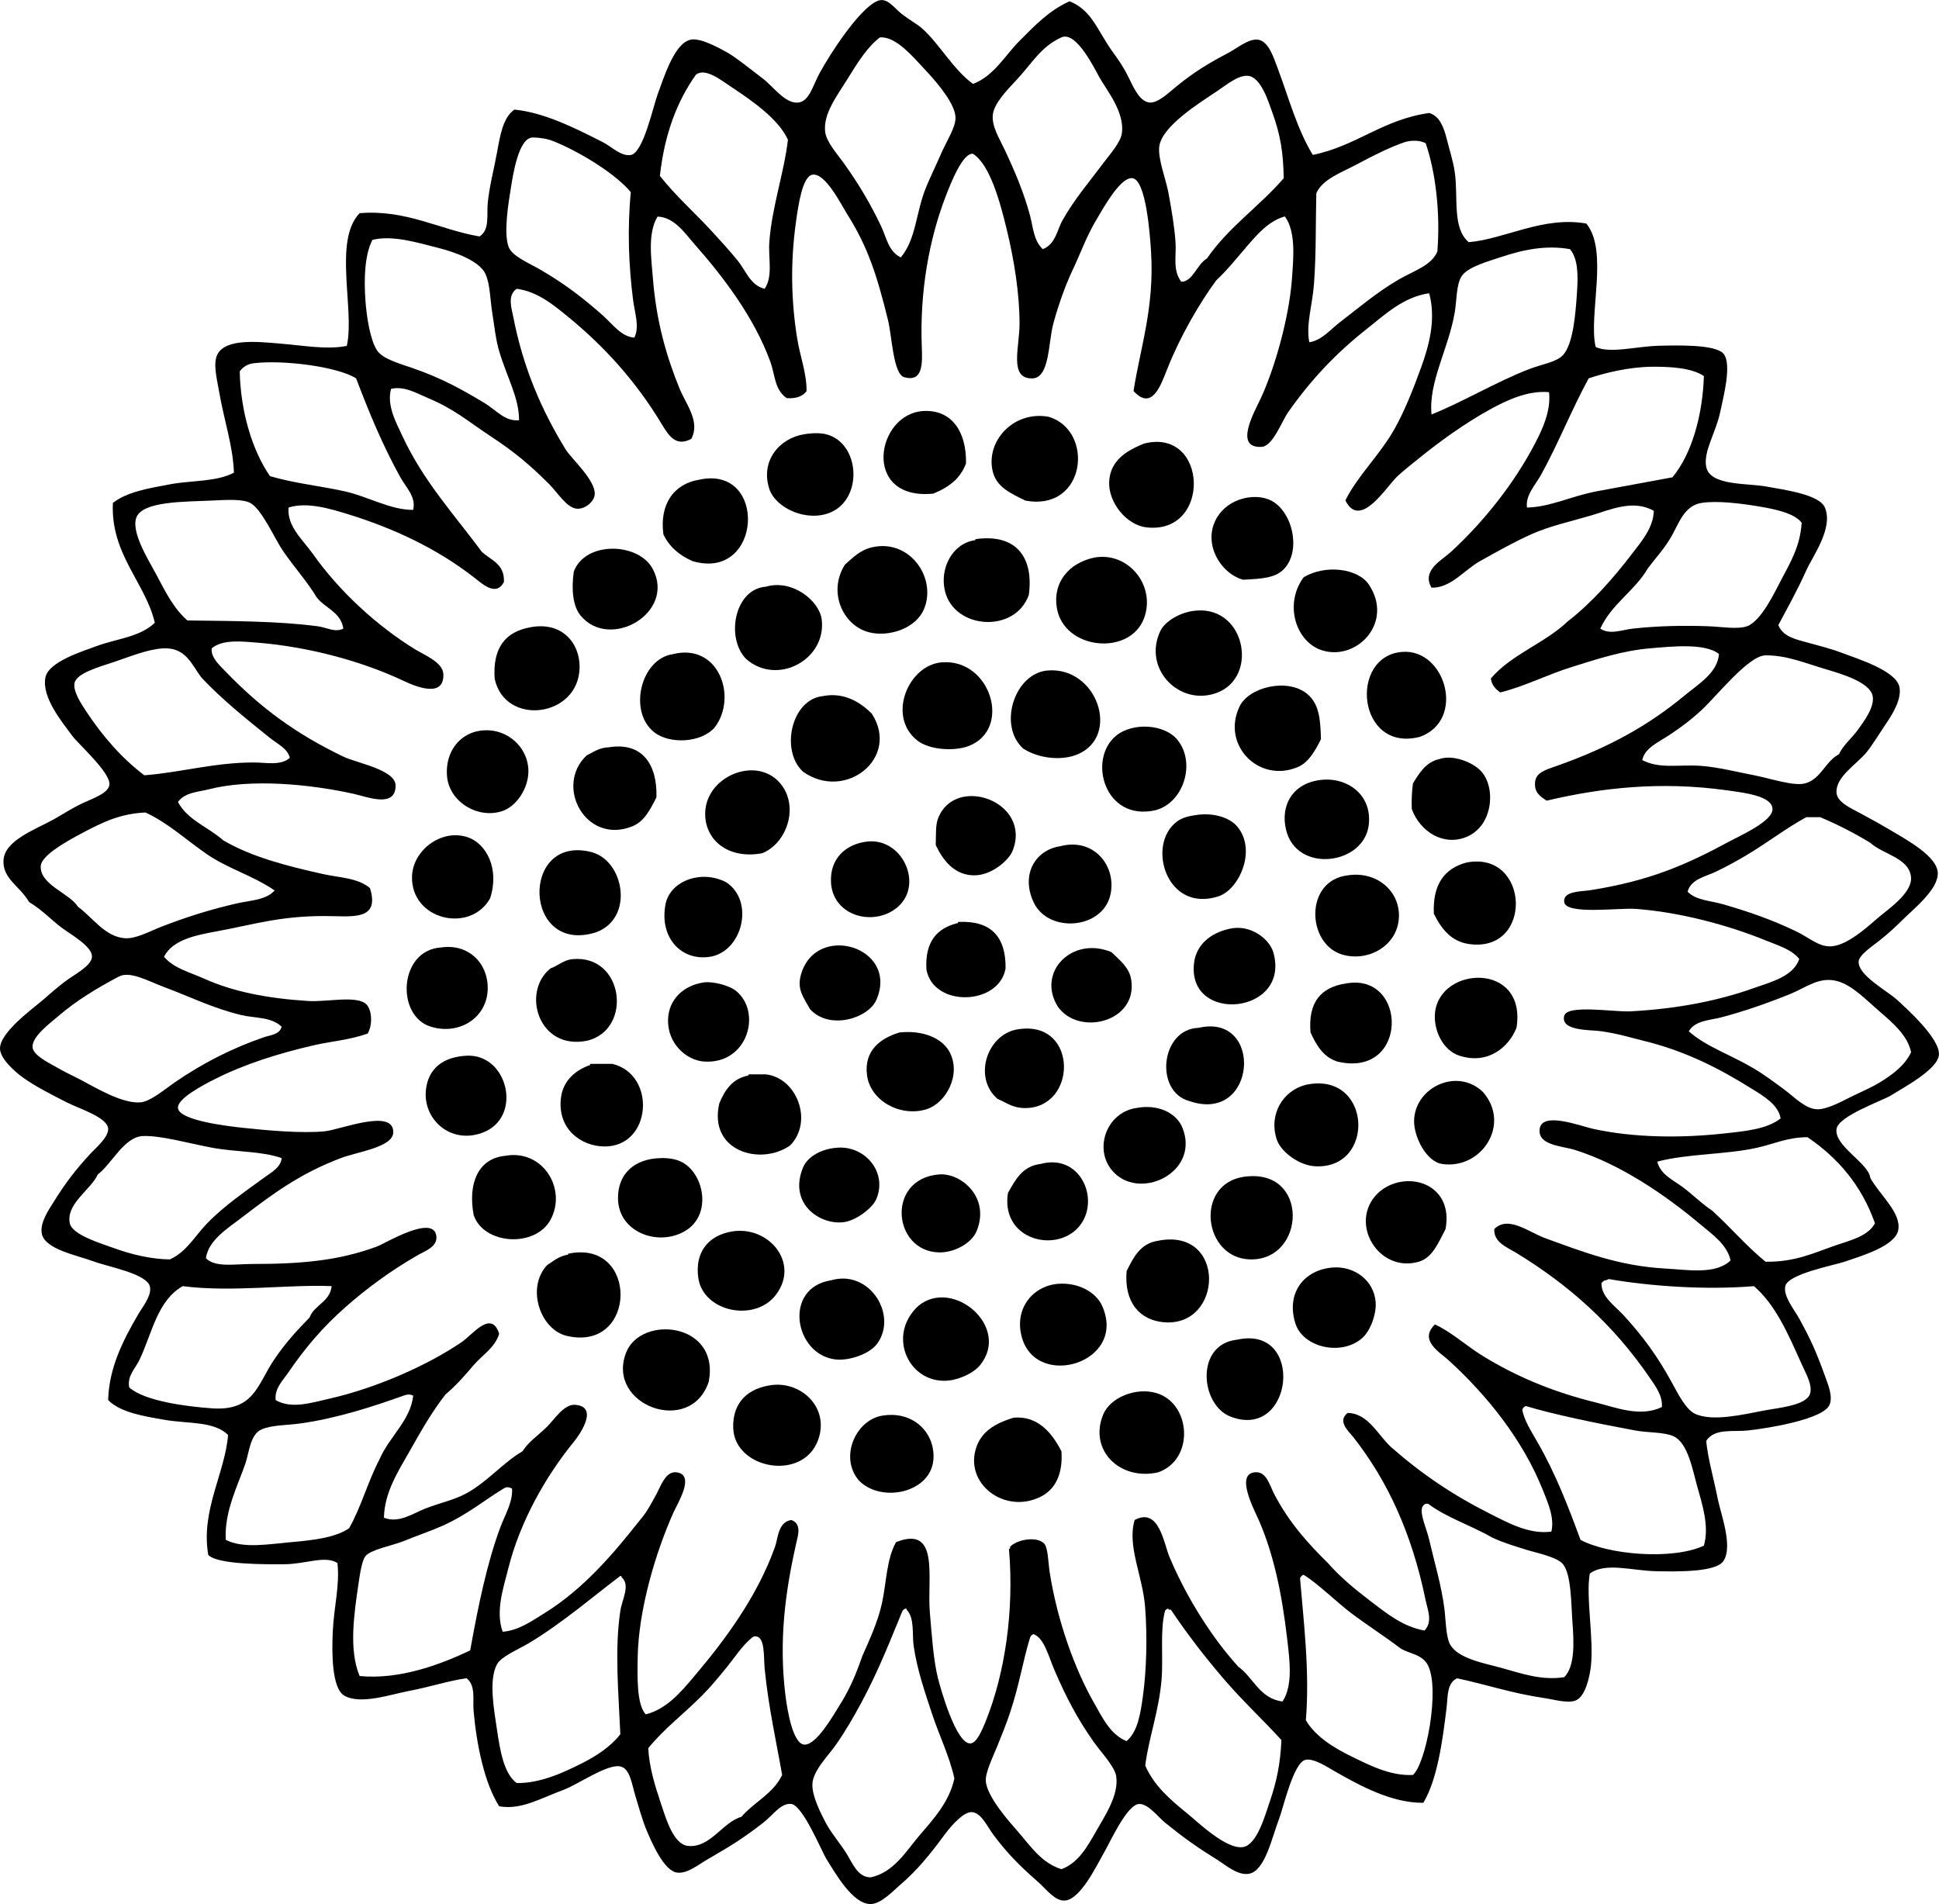 <?xml version="1.0" encoding="iso-8859-1"?>
<!-- Generator: Adobe Illustrator 19.2.0, SVG Export Plug-In . SVG Version: 6.00 Build 0)  -->
<svg version="1.1" xmlns="http://www.w3.org/2000/svg" xmlns:xlink="http://www.w3.org/1999/xlink" x="0px" y="0px"
	 viewBox="0 0 82.678 81.195" style="enable-background:new 0 0 82.678 81.195;" xml:space="preserve">
<g id="ilmarinen_x5F_elakevakuutus">
	<path style="fill-rule:evenodd;clip-rule:evenodd;" d="M41.487,3.579c0.9-0.342,1.359-1.21,1.985-1.836
		c0.636-0.636,1.252-1.296,2.134-1.688c0.935,0.369,1.184,1.229,1.787,2.084c0.242,0.344,0.475,0.639,0.744,1.191
		c0.215,0.44,0.47,1.014,0.893,1.042c0.352,0.023,0.809-0.424,1.141-0.694c0.763-0.62,1.349-0.972,2.233-1.439
		c0.346-0.184,0.844-0.603,1.241-0.546c0.443,0.063,0.655,0.738,0.844,1.24c0.458,1.222,0.816,2.575,1.489,3.673
		c1.868-0.382,2.986-1.514,4.962-1.787c0.439,0.12,0.626,0.616,0.745,1.092c0.111,0.449,0.281,0.964,0.347,1.439
		c0.151,1.08-0.119,2.38,0.596,2.977c1.546-0.134,3.167-1.121,5.012-0.794c0.959,1.168,0.084,3.884,0.397,5.261
		c0.598,0.293,1.755-0.027,2.68-0.05c0.782-0.019,2.45-0.068,2.779,0.347c0.361,0.457-0.021,1.875-0.148,2.481
		c-0.189,0.9-0.724,1.67-0.596,2.333c0.158,0.82,1.738,0.689,2.58,0.844c0.752,0.137,2.249,0.338,2.481,0.893
		c0.37,0.883-0.519,2.066-0.794,2.681c-0.422,0.942-0.836,1.652-1.191,2.332c0.189,0.498,0.769,0.614,1.241,0.744
		c0.46,0.127,0.973,0.252,1.488,0.447c0.678,0.256,2.282,0.756,2.432,1.439c0.111,0.503-0.275,1.14-0.546,1.539
		c-0.297,0.438-0.563,0.889-0.843,1.24c-0.417,0.523-1.335,1.052-1.291,1.737c0.026,0.408,0.604,0.658,1.042,0.893
		c0.472,0.252,0.911,0.499,1.241,0.695c0.776,0.462,2.011,1.134,2.034,1.836c0.024,0.71-1.032,1.529-1.538,2.035
		c-0.215,0.215-0.543,0.527-0.943,0.844c-0.293,0.231-0.874,0.613-0.893,0.893c-0.039,0.588,1.2,1.238,1.638,1.638
		c0.353,0.323,1.82,1.626,1.786,2.333c-0.029,0.629-1.539,1.421-2.034,1.736c-0.362,0.23-2.254,0.878-2.333,1.439
		c-0.103,0.732,1.373,1.453,1.439,2.084c0.407,0.733,1.338,1.497,1.191,2.233c-0.134,0.67-1.533,1.085-2.283,1.34
		c-0.455,0.155-2.412,0.521-2.531,1.042c-0.098,0.428,0.373,0.983,0.596,1.39c0.489,0.892,0.709,1.378,1.092,2.432
		c0.146,0.401,0.348,0.891,0.198,1.241c-0.264,0.621-2.651,1.004-3.474,1.092c-0.649,0.069-1.425-0.107-1.786,0.446
		c0.082,0.794,0.292,1.473,0.496,2.481c0.135,0.665,0.647,1.994,0.248,2.63c-0.31,0.494-1.967,0.46-2.829,0.447
		c-1.077-0.017-2.206-0.399-2.878,0.099c-0.174,0.992,0.172,2.723,0.05,3.921c-0.044,0.431-0.226,1.316-0.646,1.488
		c-0.334,0.138-0.905-0.034-1.34-0.099c-1.435-0.214-2.44-0.572-3.722-0.844c-0.441,0.199-0.393,0.793-0.447,1.24
		c-0.172,1.433-0.395,3.073-0.993,4.069c-1.331,0.01-2.645-0.698-3.771-1.34c-0.322-0.184-0.882-0.56-1.241-0.496
		c-0.526,0.093-0.966,2.084-1.142,2.531c-0.306,0.784-0.589,2.219-1.29,2.332c-0.478,0.077-0.967-0.363-1.34-0.596
		c-0.885-0.551-1.399-0.915-2.233-1.588c-0.272-0.22-0.708-0.8-1.092-0.794c-0.527,0.009-1.252,1.644-1.538,2.134
		c-0.279,0.477-0.965,1.937-1.638,1.985c-0.421,0.03-0.802-0.494-1.142-0.794c-0.737-0.65-1.243-1.135-1.886-1.985
		c-0.285-0.376-0.531-0.971-0.943-0.992c-0.335-0.018-0.84,0.536-1.142,0.942c-0.638,0.86-1.143,1.503-1.936,2.184
		c-0.31,0.267-0.804,0.797-1.24,0.794c-0.767-0.004-1.5-1.321-1.886-1.935c-0.181-0.29-0.998-2.274-1.488-2.333
		c-0.442-0.053-0.774,0.469-1.191,0.794c-0.836,0.653-1.403,1.005-2.333,1.539c-0.46,0.264-0.895,0.643-1.34,0.595
		c-0.567-0.062-1.1-1.301-1.34-1.886c-0.146-0.357-0.312-0.944-0.447-1.39c-0.147-0.487-0.221-1.114-0.595-1.24
		c-0.534-0.18-1.829,0.752-2.481,0.992c-0.968,0.356-1.794,0.862-2.729,0.695c-0.619-0.958-0.964-2.602-1.092-4.069
		c-0.042-0.492,0.1-1.076-0.298-1.39c-0.761,0.102-1.498,0.357-2.481,0.546c-0.776,0.149-2.043,0.589-2.729,0.198
		c-0.542-0.309-0.539-1.832-0.497-2.729c0.052-1.089,0.306-1.979,0.199-2.928c-0.515-0.336-1.354,0.042-2.233,0.05
		c-0.824,0.007-2.881,0.022-3.275-0.397c-0.327-1.896,0.72-3.504,0.844-5.111c-0.575-0.596-1.726-0.481-2.68-0.645
		c-0.957-0.165-1.898-0.316-2.432-0.845c0.034-1.372,0.631-2.545,1.29-3.672c0.179-0.306,0.554-0.758,0.497-1.142
		c-0.086-0.569-1.76-0.862-2.382-1.092c-0.77-0.284-2.098-0.521-2.233-1.19c-0.095-0.468,0.306-1.035,0.496-1.341
		c0.5-0.805,0.932-1.377,1.588-2.084c0.209-0.225,0.754-0.681,0.745-1.042c-0.014-0.495-1.241-0.863-1.787-1.142
		c-0.657-0.335-1.346-0.689-1.836-1.042C0.693,45.745,0.01,45.171,0,44.719c-0.015-0.693,1.401-1.709,1.836-2.084
		c0.284-0.244,0.669-0.596,1.092-0.893c0.322-0.227,0.979-0.581,0.993-0.943c0.016-0.442-0.879-0.934-1.291-1.24
		c-0.462-0.346-0.825-0.758-1.389-1.093c-0.384-0.673-1.14-0.997-1.092-1.786c0.05-0.835,1.301-1.282,2.134-1.736
		c0.278-0.152,0.768-0.474,1.241-0.695c0.458-0.215,1.106-0.424,1.141-0.794c0.049-0.513-1.316-1.716-1.588-2.084
		c-0.443-0.602-1.305-1.639-1.141-2.481c0.128-0.662,1.534-1.101,2.184-1.34c0.889-0.328,1.823-0.374,2.481-0.992
		c-0.384-1.686-1.897-2.933-1.787-5.112c0.591-0.469,1.507-0.621,2.432-0.794c0.93-0.174,1.983-0.099,2.729-0.496
		c-0.047-1.186-0.407-2.151-0.645-3.523c-0.091-0.523-0.257-1.162-0.049-1.539c0.372-0.673,1.745-0.518,2.63-0.446
		c1.058,0.086,2.036,0.274,2.878,0.1c0.346-1.55-0.589-4.492,0.546-5.658c1.998-0.161,3.402,0.7,5.111,0.993
		c0.441-0.275,0.305-0.907,0.348-1.39c0.062-0.708,0.268-1.476,0.397-2.184c0.132-0.72,0.252-1.498,0.744-1.836
		c1.258,0.125,2.558,0.771,3.772,1.39c0.368,0.188,0.775,0.615,1.191,0.546c0.53-0.089,0.951-2.064,1.141-2.581
		c0.298-0.807,0.717-2.159,1.39-2.332c0.408-0.105,1.191,0.324,1.588,0.546c0.362,0.202,1.059,0.765,1.489,1.092
		c0.474,0.359,0.948,1.062,1.489,1.042c0.509-0.018,0.655-0.71,0.943-1.24c0.466-0.858,1.667-2.704,2.432-3.077
		c0.447-0.219,0.717,0.254,1.092,0.546c0.311,0.242,0.667,0.438,0.844,0.596C40.086,1.899,40.609,2.926,41.487,3.579z M39.503,7.947
		c0.172-0.412,0.416-0.915,0.645-1.439c0.197-0.452,0.602-1.081,0.595-1.488c-0.009-0.561-0.702-1.407-1.241-1.985
		c-0.578-0.62-1.303-1.498-1.985-1.439c-0.53,0.407-0.931,1.042-1.39,1.787c-0.432,0.7-1.031,1.465-0.943,2.233
		c0.049,0.43,0.507,0.94,0.794,1.339c0.643,0.896,1.147,1.754,1.588,2.681c0.232,0.488,0.319,1.092,0.844,1.34
		C39.082,10.17,39.041,9.052,39.503,7.947z M45.309,9.386c0.516-0.909,1.094-1.571,1.737-2.433c0.272-0.364,0.747-0.887,0.794-1.29
		c0.104-0.882-0.611-1.763-0.943-2.332c-0.186-0.319-0.99-2.028-1.638-1.737c-0.878,0.395-1.242,1.097-1.935,1.837
		c-0.389,0.414-0.954,0.993-0.993,1.488c-0.038,0.487,0.29,1.001,0.496,1.439c0.45,0.955,0.828,1.848,1.092,2.828
		c0.134,0.499,0.15,1.071,0.546,1.439C45.015,10.408,45.072,9.803,45.309,9.386z M32.803,10.328
		c0.109-1.502,0.631-2.963,0.794-4.367C33.2,5.077,32.06,4.289,31.215,3.729c-0.482-0.32-1.141-0.852-1.539-0.547
		C28.864,4.322,28.33,5.74,28.138,7.5c0.678,0.862,1.495,1.577,2.233,2.382c0.369,0.401,0.74,0.809,1.092,1.24
		c0.324,0.398,0.542,1.061,1.142,1.191C32.967,11.791,32.755,10.989,32.803,10.328z M51.463,11.023
		c0.906-1.327,2.242-2.224,3.275-3.424c-0.021-1.114-0.142-1.859-0.496-2.829c-0.159-0.433-0.475-1.497-1.042-1.538
		c-0.417-0.029-0.929,0.405-1.29,0.645c-0.775,0.517-2.389,1.518-2.481,2.382c-0.057,0.537,0.284,1.368,0.397,1.985
		c0.125,0.68,0.254,1.436,0.298,2.084c0.04,0.595-0.132,1.19,0.248,1.688C50.864,12.009,51.039,11.264,51.463,11.023z M26.997,12.81
		c-0.187-1.434-0.254-3.053-0.099-4.615c-0.678-0.819-2.253-1.759-3.325-2.184c-0.274-0.108-0.585-0.143-0.844-0.148
		c-0.614-0.017-0.852,1.574-0.943,2.134c-0.105,0.654-0.321,1.934-0.099,2.53c0.151,0.406,0.875,0.69,1.39,0.993
		c1.058,0.62,1.837,1.23,2.63,1.934c0.426,0.379,0.785,0.905,1.34,0.943C27.279,13.944,27.068,13.355,26.997,12.81z M59.899,6.061
		c-0.625,0.208-1.367,0.586-2.035,0.942c-0.672,0.359-1.486,0.642-1.737,1.241c-0.031,1.225-0.003,2.589-0.1,3.871
		c-0.066,0.89-0.351,1.742-0.198,2.48c0.536-0.087,0.878-0.526,1.29-0.843c0.819-0.629,1.603-1.301,2.531-1.837
		c0.662-0.382,1.388-0.592,1.638-1.19c0.134-1.655-0.078-3.402-0.497-4.615C60.513,5.952,60.099,5.994,59.899,6.061z M49.08,10.726
		c-0.044-0.709-0.213-3.055-0.793-3.127c-0.513-0.062-1.232,1.264-1.489,1.688c-0.47,0.775-0.708,1.479-1.042,2.184
		c-0.294,0.621-0.598,1.428-0.844,2.332c-0.217,0.797-0.148,2.314-0.893,2.333c-1.007,0.024-0.546-1.321-0.546-2.333
		c0-1.266-0.225-2.699-0.546-4.019c-0.271-1.113-0.7-2.753-1.439-3.226c-0.439-0.05-0.949,1.248-1.191,1.886
		c-0.658,1.729-1.088,3.949-0.992,6.352c0.029,0.733,0.043,1.504-0.745,1.29c-0.475-0.129-0.527-1.75-0.695-2.432
		c-0.465-1.891-0.85-3.108-1.737-4.517c-0.271-0.43-0.941-1.783-1.489-1.687c-0.427,0.075-0.6,1.31-0.695,1.984
		c-0.25,1.775-0.207,3.428,0.05,5.013c0.124,0.767,0.406,1.473,0.397,2.233c-0.163,0.218-0.437,0.324-0.844,0.298
		c-0.521-0.348-0.502-1.008-0.695-1.539c-0.687-1.897-2.006-3.631-3.226-5.012c-0.425-0.482-0.866-1.164-1.588-1.191
		c-0.434,0.714-0.263,1.801-0.198,2.631c0.142,1.82,0.575,3.336,1.141,4.714c0.274,0.667,0.887,1.392,0.497,2.134
		c-0.614,0.321-0.916-0.052-1.241-0.595c-1.121-1.872-2.481-3.356-4.02-4.616c-0.633-0.517-1.31-1.074-2.184-1.19
		c-0.414,0.278-0.216,0.844-0.149,1.19c0.421,2.177,1.211,3.991,2.233,5.658c0.25,0.406,1.299,1.326,1.241,1.935
		c-0.027,0.283-0.391,0.611-0.744,0.596c-0.44-0.019-0.829-0.68-1.191-1.042c-0.845-0.845-1.498-1.387-2.481-2.034
		c-1.015-0.67-1.561-1.168-2.68-1.638c-0.47-0.197-1.027-0.534-1.588-0.397c-0.194,0.719,0.229,1.458,0.496,2.035
		c0.884,1.902,2.234,3.369,3.374,4.912c0.383,0.362,0.982,0.508,0.943,1.291c-0.344,0.64-0.918,0.076-1.34-0.248
		c-1.552-1.193-3.354-2.039-5.261-2.631c-0.799-0.247-1.793-0.551-2.581-0.298c-0.077,0.798,0.614,1.38,1.042,1.985
		c1.141,1.614,2.77,3.093,4.367,4.069c0.393,0.24,1.169,0.548,1.191,1.043c0.046,1.049-1.192,0.532-1.688,0.297
		c-1.667-0.79-3.957-1.457-6.303-1.638c-0.563-0.043-1.424-0.148-1.886,0.248c-0.044,0.396,0.349,0.737,0.596,0.993
		c1.482,1.539,2.984,2.647,5.012,3.622c0.586,0.282,2.236,0.559,2.233,1.241c-0.005,0.966-1.198,0.478-1.787,0.348
		c-1.933-0.429-4.403-0.644-6.154-0.199c-0.479,0.122-1.039,0.131-1.34,0.546c0.414,0.778,1.307,1.076,1.936,1.638
		c1.191,0.696,2.662,1.083,4.268,1.439c0.683,0.151,1.468,0.157,1.985,0.596c0.44,1.425-0.806,1.191-1.935,1.19
		c-1.941,0-3.052,0.37-4.566,0.646c-0.959,0.175-1.922,0.371-2.283,1.092c0.426,0.5,1.11,0.661,1.737,0.943
		c1.212,0.543,2.664,0.832,4.417,0.942c0.79,0.05,2.097-0.257,2.481,0.148c0.253,0.268,0.252,0.909,0.049,1.241
		c-0.778,0.276-1.548,0.327-2.283,0.496c-1.524,0.351-2.946,0.8-4.218,1.439c-0.543,0.272-1.628,0.847-1.588,1.24
		c0.057,0.55,2.24,0.785,2.779,0.844c0.986,0.107,2.481,0.245,3.474,0.149c0.667-0.065,2.958-1.002,2.928,0.049
		c-0.018,0.629-1.503,0.817-2.233,1.092c-1.728,0.652-2.905,1.522-4.218,2.531c-0.617,0.474-1.426,0.964-1.538,1.737
		c0.392,0.41,1.237,0.248,1.985,0.248c2.164,0,3.716-0.155,5.31-0.745c0.336-0.124,2.415-1.397,2.531-0.446
		c0.057,0.467-0.479,0.631-0.844,0.844c-1.17,0.682-2.136,1.399-3.027,2.184c-0.951,0.834-1.729,1.743-2.432,2.779
		c-0.224,0.331-0.614,0.705-0.546,1.19c0.676,0.388,1.519,0.111,2.233-0.049c2.127-0.479,4.302-1.474,5.707-2.433
		c0.444-0.303,1.257-1.395,1.588-0.347c-0.178,0.595-0.727,0.91-1.092,1.34c-0.374,0.441-0.747,0.87-1.191,1.24
		c-0.582,0.741-1.055,1.575-1.539,2.432c-0.473,0.839-1.066,1.729-1.092,2.829c0.63,0.26,1.244-0.188,1.787-0.398
		c0.583-0.224,1.222-0.361,1.737-0.644c0.898-0.494,1.57-1.318,2.382-1.787c0.267-0.412,0.625-0.64,1.042-1.042
		c0.29-0.279,0.721-0.972,1.191-0.942c1.016,0.062,0.274,1.192-0.049,1.588c-1.186,1.452-2.283,3.389-2.779,5.359
		c-0.219,0.871-0.562,1.855-0.248,2.729c0.666-0.043,1.253-0.463,1.787-0.794c1.651-1.023,2.918-2.508,4.069-3.97
		c0.275-0.312,0.436-0.623,0.695-1.093c0.178-0.323,0.385-0.985,0.843-0.942c0.843,0.079,0.069,1.316-0.099,1.688
		c-0.765,1.696-1.504,4.164-1.538,6.203c-0.014,0.821-0.046,2.029,0.347,2.432c0.886-0.224,1.502-0.96,2.035-1.588
		c1.362-1.606,2.72-3.445,3.474-5.559c0.133-0.374,0.126-1.054,0.695-1.141c0.459,0.162,0.281,0.673,0.198,1.042
		c-0.451,2.003-0.741,4.102-0.447,6.451c0.078,0.622,0.312,2.037,0.794,2.084c0.512,0.051,1.244-1.252,1.489-1.637
		c0.461-0.726,0.723-1.362,0.992-2.135c0.289-0.665,0.66-1.429,0.844-2.282c0.185-0.858,0.187-1.851,0.596-2.581
		c1.873-0.735,1.318,1.522,1.439,2.978c0.078,0.934,0.155,2.065,0.348,2.829c0.116,0.46,0.778,2.821,1.389,2.778
		c0.255-0.018,0.479-0.531,0.646-0.942c0.815-2.025,1.22-4.695,0.992-7.345c0.039-0.011,0.058-0.042,0.05-0.1
		c0.271-0.295,1.103-0.464,1.439-0.148c0.179,0.167,0.183,0.82,0.248,1.241c0.323,2.064,1.069,4.131,1.886,5.558
		c0.354,0.618,0.686,1.348,1.389,1.638c0.481-0.396,0.596-1.184,0.695-1.886c0.157-1.117,0.197-2.548,0.099-3.821
		c-0.104-1.35-0.78-2.624-0.446-3.722c1.041-0.558,1.235,0.986,1.489,1.588c0.766,1.817,1.868,3.5,2.928,4.665
		c0.654,0.471,0.898,1.353,1.886,1.488c0.457-0.691,0.303-1.782,0.199-2.68c-0.223-1.918-0.572-3.576-1.191-5.012
		c-0.199-0.462-1.063-2.05-0.149-2.085c0.468-0.018,0.585,0.544,0.794,0.942c0.632,1.208,1.443,2.105,2.283,2.929
		c0.54,0.617,1.179,1.138,1.836,1.638c0.641,0.487,1.35,1.076,2.283,1.24c0.361-0.372,0.134-0.878,0.049-1.29
		c-0.585-2.842-1.614-5.085-3.077-6.947c-0.205-0.261-0.707-0.683-0.248-1.042c0.898,0.021,1.289,0.966,1.886,1.488
		c1.295,1.133,2.605,2.018,4.218,2.829c0.757,0.38,1.647,0.872,2.581,0.744c0.143-0.573-0.141-1.216-0.348-1.737
		c-0.88-2.219-2.434-4.107-4.02-5.558c-0.386-0.354-1.298-0.861-0.595-1.539c0.715,0.331,1.315,0.896,2.035,1.34
		c1.423,0.88,3.016,1.544,4.813,1.985c0.845,0.207,1.89,0.648,2.829,0.198c0.036-0.493-0.286-0.911-0.546-1.29
		c-1.533-2.233-3.429-3.932-5.707-5.31c-0.355-0.216-0.932-0.432-0.893-0.993c0.603-0.59,1.472,0.14,2.184,0.397
		c1.571,0.569,3.132,1.185,5.111,1.29c0.936,0.05,2.148,0.272,2.779-0.348c-0.148-0.676-0.783-1.113-1.29-1.538
		c-1.49-1.249-3.405-2.567-5.36-3.176c-0.542-0.169-1.584-0.186-1.489-0.894c0.102-0.758,1.743-0.118,2.283,0
		c1.764,0.385,3.749,0.394,5.558,0.198c0.918-0.099,1.848-0.181,2.432-0.645c-0.097-0.584-0.722-0.947-1.191-1.241
		c-1.409-0.881-2.866-1.64-4.714-2.084c-0.412-0.099-1.039-0.297-1.786-0.397c-0.442-0.059-1.694-0.001-1.539-0.645
		c0.122-0.508,2.122-0.16,2.829-0.198c2.023-0.109,3.746-0.453,5.26-0.993c0.725-0.258,1.683-0.49,1.936-1.24
		c-0.317-0.405-0.916-0.581-1.439-0.794c-1.561-0.637-3.615-1.196-5.508-1.34c-0.746-0.058-3.017,0.266-3.077-0.299
		c-0.05-0.472,0.743-0.441,1.092-0.496c2.545-0.398,4.106-1.084,5.955-2.084c0.468-0.253,1.864-0.868,1.836-1.39
		c-0.029-0.547-1.162-0.681-1.984-0.794c-2.772-0.382-5.282-0.113-7.643,0.446c-0.295-0.185-0.539-0.36-0.496-0.794
		c0.04-0.414,0.454-0.521,0.943-0.694c2.21-0.781,3.893-1.723,5.409-2.978c0.617-0.511,1.428-0.982,1.489-1.787
		c-0.593-0.484-2.084-0.312-2.878-0.248c-1.249,0.101-2.313,0.466-3.375,0.794c-1.089,0.338-2.046,0.843-3.077,1.092
		c-0.19-0.14-0.36-0.301-0.397-0.595c0.872-1.03,2.304-1.501,3.275-2.432c1.045-0.809,1.962-1.861,2.779-2.929
		c0.379-0.494,0.877-1.078,0.894-1.786c-0.882-0.508-1.873-0.039-2.68,0.198c-0.893,0.263-1.769,0.454-2.531,0.794
		c-0.766,0.343-1.481,0.752-2.184,1.142c-0.696,0.387-1.249,1.159-2.084,1.142c-0.434-0.74,0.45-1.176,0.843-1.539
		c1.385-1.277,2.683-2.907,3.573-4.614c0.312-0.597,0.686-1.397,0.596-2.184c-0.876-0.083-1.773,0.324-2.531,0.744
		c-1.083,0.6-2.106,1.341-3.027,2.084c-0.288,0.232-0.605,0.483-0.894,0.745c-0.469,0.425-1.596,2.323-2.233,1.041
		c0.525-1.053,1.464-1.931,2.084-3.026c0.438-0.774,0.813-1.724,1.142-2.631c0.338-0.934,0.652-2.058,0.347-3.176
		c-1.103,0.16-1.885,0.91-2.68,1.539c-1.319,1.042-2.367,2.162-3.325,3.523c-0.292,0.416-0.658,1.463-1.142,1.489
		c-1.191,0.066-0.311-1.48-0.049-2.035c0.615-1.308,1.22-3.484,1.339-5.062c0.069-0.908,0.189-2.078-0.297-2.729
		c-0.689,0.193-1.17,0.76-1.588,1.241c-0.439,0.505-0.851,1.034-1.34,1.488c-0.711,0.973-1.526,2.363-2.084,3.772
		c-0.284,0.718-0.657,1.802-1.439,0.943C48.622,14.82,49.229,13.114,49.08,10.726z M21.29,14.994
		c-0.15-0.499-0.21-1.092-0.298-1.638c-0.092-0.57-0.094-1.261-0.298-1.688c-0.264-0.554-1.327-0.926-1.985-1.092
		c-0.913-0.231-1.972-0.561-2.829-0.347c-0.34,0.657-0.362,1.692-0.298,2.58c0.052,0.72,0.203,1.686,0.496,2.134
		c0.236,0.359,0.944,0.557,1.489,0.744c1.292,0.444,2.123,0.92,3.077,1.489c0.521,0.31,0.879,0.804,1.489,0.744
		C22.134,16.96,21.625,16.111,21.29,14.994z M63.968,10.974c-0.49,0.165-1.376,0.403-1.638,0.794
		c-0.238,0.356-0.212,1.025-0.298,1.538c-0.263,1.569-1.13,2.98-0.992,4.367c1.25-0.491,2.768-1.395,4.168-1.936
		c0.525-0.202,1.167-0.296,1.439-0.596c0.433-0.474,0.533-1.744,0.596-2.68c0.048-0.722,0.048-1.416-0.298-1.836
		C65.916,10.442,64.936,10.647,63.968,10.974z M17.071,20.353c-0.745-1.346-1.319-2.722-1.886-4.218
		c-0.772-0.496-3.088-0.8-4.367-0.646c-0.262,0.031-0.467,0.163-0.596,0.348c0.035,1.688,0.521,3.35,1.29,4.467
		c1.049,0.307,2.122,0.413,3.176,0.645c1.012,0.222,1.94,0.796,2.928,0.794C17.755,21.194,17.3,20.766,17.071,20.353z M70.42,15.639
		c-0.949,0.011-1.995,0.259-2.68,0.496c-0.73,1.339-1.319,2.83-2.035,4.119c-0.237,0.427-0.666,0.863-0.595,1.389
		c1.001-0.022,1.921-0.5,2.978-0.694c1.05-0.192,2.136-0.396,3.225-0.596c0.84-1.016,1.288-2.679,1.34-4.317
		C72.132,15.681,71.192,15.63,70.42,15.639z M13.498,25.464c-0.393-0.658-0.923-1.234-1.439-1.984c-0.334-0.486-0.9-1.78-1.39-2.035
		c-0.352-0.184-1.115-0.123-1.638-0.1C7.867,21.4,6.046,21.362,5.806,22.09c-0.211,0.644,0.564,1.85,0.844,2.382
		c0.417,0.796,0.766,1.481,1.34,1.985c1.878,0.025,3.87,0.024,5.558,0.248c0.384,0.051,0.742,0.279,1.092,0.1
		C14.53,26.087,13.854,25.937,13.498,25.464z M74.985,21.593c-0.777-0.128-1.76-0.252-2.432-0.148
		c-0.737,0.113-0.964,0.87-1.29,1.439c-0.292,0.509-0.665,0.907-0.992,1.34c-0.564,0.974-1.552,1.524-2.035,2.581
		c0.407,0.277,0.919,0.052,1.389,0c1.051-0.118,2.187-0.139,3.226-0.1c0.559,0.021,1.238,0.14,1.638,0
		c0.593-0.208,1.167-1.415,1.439-1.935c0.425-0.811,0.832-1.479,0.894-2.482C76.503,21.881,75.708,21.713,74.985,21.593z
		 M11.513,31.469c-1.03-0.825-2.058-1.653-2.928-2.58c-0.408-0.537-0.654-1.297-1.638-1.241c-0.652,0.037-1.415,0.354-2.134,0.596
		c-0.553,0.186-1.565,0.458-1.637,0.894c-0.059,0.354,0.289,0.877,0.496,1.191c0.724,1.097,1.543,2.02,2.481,2.73
		c1.529-0.115,2.98-0.546,4.665-0.546c0.515-0.001,1.162,0.149,1.539-0.199C12.269,31.918,11.819,31.715,11.513,31.469z
		 M79.254,31.073c0.228-0.323,0.683-0.924,0.596-1.39c-0.112-0.597-1.356-0.954-1.985-1.142c-0.949-0.282-1.688-0.601-2.581-0.596
		c-0.724,0.004-2.07,1.722-2.729,2.333c-0.46,0.427-0.903,0.75-1.34,1.042c-0.512,0.343-1.078,0.566-1.191,1.092
		c0.759,0.393,1.565,0.174,2.531,0.248c0.708,0.054,1.516,0.259,2.233,0.397c0.714,0.138,1.688,0.479,2.184,0.347
		c0.671-0.18,0.865-0.947,1.439-1.24C78.606,31.751,78.954,31.495,79.254,31.073z M8.834,36.432
		c-0.869-0.594-1.656-1.336-2.63-1.786c-1.06,0.049-1.801,0.396-2.73,0.893c-0.586,0.313-1.713,0.927-1.737,1.39
		c-0.041,0.804,1.223,1.152,1.588,1.737c0.623,0.454,1.141,1.269,1.985,1.34c0.477,0.04,1.044-0.285,1.588-0.496
		c1.052-0.408,2.094-0.737,3.226-0.993c0.571-0.129,1.211-0.132,1.588-0.546C10.775,37.331,9.739,37.051,8.834,36.432z
		 M73.497,38.566c1.114,0.328,2,0.63,3.077,1.142c0.573,0.273,0.963,0.663,1.488,0.646c0.665-0.023,1.502-0.769,1.985-1.191
		c0.404-0.354,1.479-1.057,1.439-1.736c-0.051-0.842-1.207-0.996-1.737-1.489c-0.668-0.408-1.379-0.771-2.134-1.092
		c-0.198,0-0.397,0-0.596,0c-0.869,0.471-1.671,1.102-2.58,1.638c-0.413,0.243-0.86,0.491-1.291,0.694
		c-0.42,0.2-1.047,0.308-1.19,0.844C72.318,38.398,72.948,38.405,73.497,38.566z M10.273,43.281
		c-1.231-0.301-2.182-0.785-3.275-1.191c-0.688-0.256-1.453-0.702-1.935-0.446c-0.911,0.482-1.804,1.019-2.581,1.688
		c-0.357,0.308-1.15,0.889-1.092,1.34c0.044,0.334,0.675,0.637,0.943,0.794c0.448,0.263,0.839,0.437,1.141,0.596
		c0.589,0.311,1.76,1.021,2.531,0.942c0.415-0.042,1-0.54,1.439-0.844c1.21-0.835,2.464-1.468,3.821-1.935
		c0.246-0.084,0.666-0.109,0.744-0.446C11.558,43.351,10.865,43.425,10.273,43.281z M74.787,45.564
		c0.375,0.22,0.837,0.558,1.29,0.893c0.412,0.305,0.892,0.821,1.39,0.844c0.402,0.019,1.003-0.302,1.39-0.496
		c0.437-0.22,0.922-0.421,1.29-0.646c0.547-0.333,1.078-0.726,1.341-1.29c-0.145-0.705-0.758-1.235-1.341-1.736
		c-0.556-0.479-1.154-1.112-1.786-1.291c-0.781-0.221-1.334,0.263-2.034,0.546c-0.94,0.381-1.942,0.733-2.929,0.993
		c-0.485,0.127-1.123,0.13-1.389,0.595C72.736,44.626,73.75,44.953,74.787,45.564z M9.032,48.938
		c-1.05-0.198-2.163-0.521-2.928-0.496c-0.814,0.025-1.359,1.221-1.936,1.638c-0.28,0.645-1.368,1.25-1.191,2.084
		c0.105,0.492,1.315,0.852,1.836,1.042c0.805,0.295,1.661,0.491,2.432,0.497c0.714-0.323,1.072-1.008,1.588-1.539
		c0.737-0.76,1.662-1.387,2.481-1.984c0.263-0.192,0.666-0.411,0.695-0.795C11.155,49.078,10.083,49.136,9.032,48.938z
		 M77.07,48.492c-0.865,0.007-1.379,0.274-2.134,0.446c-1.323,0.301-3.02,0.256-4.268,0.596c0.126,0.556,0.707,0.802,1.091,1.092
		c0.437,0.328,0.797,0.702,1.241,0.992c0.782,0.707,1.462,1.516,2.282,2.184c1.266,0.02,2.083-0.385,2.978-0.694
		c0.634-0.22,1.375-0.38,1.688-0.943C79.38,50.549,78.37,49.374,77.07,48.492z M69.229,56.084c0.808,0.884,1.408,1.692,2.035,2.828
		c0.286,0.52,0.624,1.214,1.042,1.39c0.738,0.312,1.966,0.029,2.879-0.148c0.613-0.12,1.794-0.211,1.984-0.695
		c0.144-0.367-0.172-0.9-0.347-1.29c-0.589-1.313-1.11-2.527-2.035-3.325c-2.097,0.174-4.472-0.006-6.153-0.297
		c-0.093-0.017-0.11,0.059-0.199,0.049c-0.071,0.012-0.083,0.082-0.149,0.1C68.263,55.299,68.852,55.672,69.229,56.084z
		 M7.791,54.843c-1.084,0.622-1.295,1.977-1.836,3.127c-0.19,0.404-0.533,0.678-0.447,1.19c0.652,0.588,2.454,0.817,3.523,0.893
		c1.787,0.128,1.938-0.987,2.63-2.034c0.49-0.741,1.045-1.334,1.538-1.836c0.208-0.554,0.866-0.657,0.943-1.341
		C12.299,54.764,9.873,55.114,7.791,54.843z M17.22,59.508c-1.296,0.465-2.868,0.977-4.417,1.191
		c-0.558,0.077-1.195,0.063-1.638,0.248c-0.499,0.209-0.537,0.968-0.694,1.439c-0.295,0.882-0.917,2.049-0.844,3.275
		c0.738,0.385,1.853,0.181,2.779,0.1c0.95-0.083,1.914-0.196,2.481-0.596c0.509-0.896,0.806-2.006,1.291-2.928
		c0.406-0.957,1.342-1.687,1.439-2.729C17.443,59.439,17.334,59.467,17.22,59.508z M64.911,60.104
		c0.053,0.415,0.386,0.94,0.645,1.39c0.767,1.328,1.316,2.751,1.836,4.168c1.172,0.63,3.893,0.876,5.26,0.249
		c0.241-0.831-0.069-1.763-0.298-2.581c-0.179-0.641-0.382-1.802-0.992-2.084c-0.4-0.185-1.101-0.148-1.638-0.248
		c-1.646-0.307-3.454-0.676-4.665-1.043C64.989,59.983,64.939,60.033,64.911,60.104z M21.389,63.528
		c-0.661,0.392-1.457,1.059-2.531,1.539c-0.472,0.211-1.059,0.407-1.638,0.645c-0.466,0.191-1.417,0.362-1.638,0.646
		c-0.154,0.196-0.237,0.774-0.298,1.191c-0.181,1.243-0.421,2.794,0.05,3.92c1.71,0.163,3.442-0.488,4.714-1.092
		c0.338-1.869,0.716-3.729,1.29-5.26c0.202-0.539,0.533-1.067,0.496-1.639C21.6,63.341,21.487,63.47,21.389,63.528z M60.643,64.273
		c-0.107,0.306,0.181,0.883,0.298,1.389c0.231,0.999,0.516,1.919,0.646,2.929c0.062,0.486,0.062,1.209,0.248,1.538
		c0.344,0.607,1.494,0.8,2.184,0.993c0.874,0.244,1.715,0.544,2.68,0.396c0.46-0.47,0.416-1.477,0.347-2.382
		c-0.054-0.717-0.043-1.993-0.397-2.432c-0.251-0.312-1.116-0.481-1.489-0.596c-0.578-0.178-1.052-0.319-1.538-0.546
		c-0.88-0.51-1.936-0.843-2.729-1.439c-0.033,0-0.066,0-0.1,0C60.721,64.152,60.671,64.202,60.643,64.273z M55.681,73.354
		c0.406,0.691,1.186,1.174,1.936,1.539c0.767,0.373,1.657,0.843,2.63,0.794c0.564-0.499,1.153-3.643,0.645-4.665
		c-0.248-0.499-0.821-0.494-1.191-0.744c-0.654-0.5-1.333-0.928-2.084-1.489c-0.583-0.436-1.471-1.305-2.035-1.638
		c-0.072,0.027-0.121,0.077-0.149,0.149C55.576,69.058,55.855,71.265,55.681,73.354z M22.53,70.078
		c-0.459,0.271-1.163,0.562-1.34,0.894c-0.36,0.678-0.126,1.918,0,2.779c0.133,0.913,0.303,1.893,0.844,2.282
		c1.011,0.011,1.984-0.444,2.779-0.843c0.62-0.312,1.247-0.727,1.638-1.241c-0.075-1.733-0.251-3.61,0-5.26
		c0.077-0.506,0.441-1.094,0.05-1.439c-0.003-0.03-0.008-0.059-0.05-0.05C25.395,67.99,23.934,69.248,22.53,70.078z M38.461,68.739
		c-0.453,1.085-0.968,2.445-1.737,3.871c-0.294,0.546-0.639,1.149-1.042,1.736c-0.354,0.517-1.024,1.153-1.042,1.737
		c-0.016,0.503,0.341,1.215,0.595,1.688c0.22,0.407,0.577,0.821,0.844,1.241c0.272,0.427,0.477,1.035,1.042,1.042
		c0.989-0.203,1.527-1.137,2.084-1.787c0.586-0.684,1.279-1.435,1.489-2.432c-0.203-0.932-0.637-1.806-0.943-2.729
		c-0.31-0.937-0.646-1.901-0.794-2.928c-0.069-0.476,0.049-1.182-0.298-1.538c-0.003-0.03-0.007-0.06-0.049-0.05
		C38.538,68.618,38.488,68.667,38.461,68.739z M50.619,77.325c0.432,0.35,1.667,1.551,2.382,1.438
		c0.597-0.094,0.941-1.351,1.141-1.936c0.302-0.882,0.453-1.634,0.497-2.63c-0.822-0.898-1.687-1.699-2.481-2.63
		c-0.794-0.93-1.539-1.89-2.233-2.928c-0.033,0-0.066,0-0.099,0c0.015-0.102-0.143,0.01-0.149,0.05
		c-0.221,0.798-0.07,1.954-0.149,2.928c-0.109,1.349-0.56,2.532-0.695,3.672C49.213,76.143,49.851,76.701,50.619,77.325z
		 M43.076,73.007c-0.145,0.44-0.337,0.925-0.546,1.438c-0.197,0.483-0.514,1.13-0.496,1.489c0.033,0.669,0.999,1.743,1.34,2.134
		c0.594,0.682,1.027,1.364,1.886,1.638c0.711-0.267,1.087-0.928,1.489-1.638c0.346-0.612,0.974-1.53,0.844-2.333
		c-0.067-0.41-0.632-1.001-0.943-1.438c-0.693-0.977-1.178-1.894-1.687-3.077c-0.259-0.601-0.432-1.36-0.893-1.538
		c-0.072,0.027-0.122,0.077-0.149,0.148C43.615,70.828,43.473,71.801,43.076,73.007z M32.009,69.88
		c-0.366,0.308-0.691,0.81-1.042,1.241c-0.336,0.412-0.672,0.821-1.042,1.19c-0.8,0.801-1.606,1.402-2.283,2.233
		c0.036,0.8,0.286,1.605,0.546,2.382c0.211,0.629,0.526,1.72,1.142,1.786c0.952,0.104,1.471-1.006,2.283-1.24
		c0.543-0.631,1.362-0.987,1.737-1.786c-0.231-1.325-0.58-2.869-0.744-4.517c-0.052-0.514,0.037-1.452-0.447-1.39
		C32.099,69.805,32.046,69.834,32.009,69.88z"/>
	<path style="fill-rule:evenodd;clip-rule:evenodd;" d="M41.19,19.757c-0.235,0.659-0.755,1.031-1.39,1.291
		c-3.084,0.314-2.455-3.442-0.397-3.523C40.593,17.477,41.213,18.416,41.19,19.757z"/>
	<path style="fill-rule:evenodd;clip-rule:evenodd;" d="M44.713,17.773c1.966,0.58,1.605,4.054-0.993,3.572
		c-0.62-0.304-1.229-0.571-1.39-1.24C42.017,18.794,43.24,17.498,44.713,17.773z"/>
	<path style="fill-rule:evenodd;clip-rule:evenodd;" d="M34.292,18.517c0.406-0.064,0.778-0.071,1.092,0.05
		c1.298,0.5,1.368,2.698,0.05,3.275c-1.019,0.446-2.361-0.17-2.63-0.993C32.415,19.665,33.222,18.687,34.292,18.517z"/>
	<path style="fill-rule:evenodd;clip-rule:evenodd;" d="M48.783,18.914c2.74-0.695,2.881,3.899,0.099,3.573
		c-0.867-0.102-1.624-1.078-1.588-1.935C47.334,19.601,48.09,19.197,48.783,18.914z"/>
	<path style="fill-rule:evenodd;clip-rule:evenodd;" d="M29.825,20.453c2.921-0.629,2.682,4.35-0.297,3.474
		c-0.551-0.243-0.987-0.601-1.241-1.142C28.114,21.503,28.731,20.627,29.825,20.453z"/>
	<path style="fill-rule:evenodd;clip-rule:evenodd;" d="M53.001,24.72c-0.987-0.279-1.762-1.604-1.092-2.68
		c0.487-0.781,1.521-1.004,2.184-0.744c1.004,0.393,1.431,2.182,0.645,2.978C54.376,24.64,53.842,24.68,53.001,24.72z"/>
	<path style="fill-rule:evenodd;clip-rule:evenodd;" d="M41.587,23.033c-0.009-0.042,0.019-0.047,0.049-0.049
		c1.737-0.226,2.441,0.825,2.233,2.382c-0.586,1.652-3.167,1.476-3.573-0.149C40.05,24.23,40.622,23.158,41.587,23.033z"/>
	<path style="fill-rule:evenodd;clip-rule:evenodd;" d="M37.22,23.33c1.582-0.338,2.723,1.312,2.184,2.63
		c-0.352,0.86-1.543,1.224-2.382,0.993c-1.077-0.296-1.738-1.709-0.992-2.879C36.374,23.775,36.682,23.439,37.22,23.33z"/>
	<path style="fill-rule:evenodd;clip-rule:evenodd;" d="M24.466,24.373c0.493-1.319,2.778-1.248,3.374-0.1
		c0.97,1.867-1.832,3.474-3.077,1.985C24.427,25.858,24.357,25.139,24.466,24.373z"/>
	<path style="fill-rule:evenodd;clip-rule:evenodd;" d="M46.649,23.778c1.463-0.274,2.646,1.197,2.134,2.58
		c-0.604,1.634-3.431,1.359-3.722-0.446C44.885,24.823,45.588,24.006,46.649,23.778z"/>
	<path style="fill-rule:evenodd;clip-rule:evenodd;" d="M55.582,24.621c0.919-0.563,2.316-0.386,2.779,0.298
		c1.074,1.585-0.452,3.241-1.936,2.828C55.278,27.428,54.725,25.797,55.582,24.621z"/>
	<path style="fill-rule:evenodd;clip-rule:evenodd;" d="M32.654,25.018c1.133-0.332,2.28,0.601,2.382,1.39
		c0.22,1.708-1.892,2.864-3.226,1.688C30.938,27.2,31.315,25.12,32.654,25.018z"/>
	<path style="fill-rule:evenodd;clip-rule:evenodd;" d="M50.817,26.06c2.252-0.378,2.902,2.775,1.092,3.474
		c-1.603,0.619-3.202-1.012-2.432-2.63C49.663,26.514,50.249,26.156,50.817,26.06z"/>
	<path style="fill-rule:evenodd;clip-rule:evenodd;" d="M22.58,26.755c1.367-0.28,2.14,0.656,2.134,1.687
		c-0.013,2.151-3.185,2.559-3.622,0.497C21.002,27.625,21.55,26.949,22.58,26.755z"/>
	<path style="fill-rule:evenodd;clip-rule:evenodd;" d="M60.544,31.42c-2.675,0.692-3.047-3.458-0.744-3.623
		C61.644,27.664,62.511,30.713,60.544,31.42z"/>
	<path style="fill-rule:evenodd;clip-rule:evenodd;" d="M28.684,27.896c1.967-0.502,2.78,1.839,1.787,3.127
		c-0.573,0.656-1.925,0.721-2.581,0.198C26.773,30.332,27.331,28.091,28.684,27.896z"/>
	<path style="fill-rule:evenodd;clip-rule:evenodd;" d="M40.148,28.244c2.104-0.177,3.025,2.871,1.141,3.573
		c-0.578,0.216-1.646,0.18-2.184-0.248C37.812,30.538,38.73,28.364,40.148,28.244z"/>
	<path style="fill-rule:evenodd;clip-rule:evenodd;" d="M43.622,31.916c-1.083-0.998-0.352-3.206,1.042-3.325
		c2.109-0.181,3.132,2.787,1.29,3.573C45.303,32.443,44.313,32.364,43.622,31.916z"/>
	<path style="fill-rule:evenodd;clip-rule:evenodd;" d="M56.326,31.519c-0.27,0.539-0.541,1.001-0.993,1.191
		c-1.654,0.696-3.262-0.937-2.481-2.581c0.397-0.837,2.049-1.226,2.878-0.546C56.251,30.01,56.3,30.662,56.326,31.519z"/>
	<path style="fill-rule:evenodd;clip-rule:evenodd;" d="M35.086,29.683c0.929-0.185,1.627,0.292,2.084,0.744
		c1.231,1.896-1.133,3.756-2.928,2.481C33.265,32.015,33.736,29.822,35.086,29.683z"/>
	<path style="fill-rule:evenodd;clip-rule:evenodd;" d="M49.279,34.546c-2.171,0.508-2.924-2.162-1.687-3.176
		c0.696-0.571,2.072-0.511,2.63,0.198C50.989,32.543,50.477,34.219,49.279,34.546z"/>
	<path style="fill-rule:evenodd;clip-rule:evenodd;" d="M20.397,31.172c1.158-0.213,2.145,0.669,2.134,1.736
		c-0.007,0.688-0.487,1.482-1.142,1.687c-1.056,0.33-2.265-0.433-2.332-1.538C18.993,32.018,19.623,31.313,20.397,31.172z"/>
	<path style="fill-rule:evenodd;clip-rule:evenodd;" d="M25.955,31.867c1.429-0.238,2.079,0.732,2.035,2.134
		c-0.277,0.542-0.522,1.036-1.042,1.241c-1.99,0.781-3.311-1.74-1.935-3.028C25.302,32.075,25.538,31.88,25.955,31.867z"/>
	<path style="fill-rule:evenodd;clip-rule:evenodd;" d="M61.388,32.363c0.587-0.199,1.452,0.159,1.787,0.546
		c0.616,0.712,0.48,2.316-0.645,2.779c-0.985,0.405-1.981-0.225-2.333-1.191c-0.013-0.393,0.003-0.757,0.05-1.092
		C60.526,32.957,60.792,32.495,61.388,32.363z"/>
	<path style="fill-rule:evenodd;clip-rule:evenodd;" d="M32.505,36.382c-1.37,0.26-2.351-0.469-2.432-1.538
		c-0.132-1.744,2.282-2.724,3.275-1.34C34.053,34.484,33.526,35.964,32.505,36.382z"/>
	<path style="fill-rule:evenodd;clip-rule:evenodd;" d="M56.326,33.256c1.128-0.128,2.199,0.645,2.035,1.935
		c-0.215,1.693-3.07,2.065-3.523,0.198C54.587,34.36,55.102,33.395,56.326,33.256z"/>
	<path style="fill-rule:evenodd;clip-rule:evenodd;" d="M39.9,36.035c0.013-0.465-0.013-0.851,0.1-1.141
		c0.728-1.885,4.013-0.718,3.176,1.389c-0.155,0.391-0.883,1.045-1.638,1.043C40.699,37.324,40.207,36.689,39.9,36.035z"/>
	<path style="fill-rule:evenodd;clip-rule:evenodd;" d="M51.066,34.745c0.701-0.092,1.372,0.123,1.687,0.497
		c0.849,1.006,0.084,2.69-0.794,2.977c-2.219,0.728-3.087-2.191-1.787-3.176C50.413,34.86,50.687,34.794,51.066,34.745z"/>
	<path style="fill-rule:evenodd;clip-rule:evenodd;" d="M20.893,38.318c-0.862,1.501-3.374,0.904-3.325-0.942
		c0.03-1.103,1.221-2.029,2.333-1.688C20.761,35.953,21.309,37.08,20.893,38.318z"/>
	<path style="fill-rule:evenodd;clip-rule:evenodd;" d="M36.972,35.886c1.6-0.188,2.55,2.109,1.042,2.978
		c-1.031,0.594-2.515,0.082-2.581-1.24C35.382,36.599,36.071,35.993,36.972,35.886z"/>
	<path style="fill-rule:evenodd;clip-rule:evenodd;" d="M45.21,36.084c1.458-0.382,2.417,0.878,2.134,2.085
		c-0.345,1.467-2.655,1.638-3.275,0.297C43.526,37.296,44.133,36.247,45.21,36.084z"/>
	<path style="fill-rule:evenodd;clip-rule:evenodd;" d="M25.409,39.757c-3.113,0.978-3.233-4.191-0.199-3.425
		C26.622,36.69,27.056,39.162,25.409,39.757z"/>
	<path style="fill-rule:evenodd;clip-rule:evenodd;" d="M62.529,36.78c2.708-0.527,2.872,3.877,0.099,3.474
		c-0.724-0.106-1.148-0.607-1.489-1.29C61.081,37.713,61.59,37.032,62.529,36.78z"/>
	<path style="fill-rule:evenodd;clip-rule:evenodd;" d="M57.467,37.326c1.228-0.19,2.2,0.656,2.184,1.736
		c-0.02,1.271-1.331,1.978-2.432,1.638C55.709,40.235,55.621,37.541,57.467,37.326z"/>
	<path style="fill-rule:evenodd;clip-rule:evenodd;" d="M30.967,37.623c1.223,0.801,0.691,2.958-0.695,3.176
		c-1.228,0.192-2.186-0.83-1.886-2.283C28.616,37.536,29.933,37.078,30.967,37.623z"/>
	<path style="fill-rule:evenodd;clip-rule:evenodd;" d="M40.842,39.361c-0.009-0.043,0.02-0.047,0.05-0.05
		c1.377-0.055,2.002,0.645,1.985,1.984c-0.276,1.588-3.076,1.673-3.374,0.05C39.431,40.165,39.946,39.572,40.842,39.361z"/>
	<path style="fill-rule:evenodd;clip-rule:evenodd;" d="M52.405,39.609c0.917-0.222,1.726,0.441,1.886,0.992
		c0.773,2.666-3.709,3.089-3.375,0.446C51.013,40.286,51.612,39.789,52.405,39.609z"/>
	<path style="fill-rule:evenodd;clip-rule:evenodd;" d="M34.54,43.033c-0.262-0.483-0.561-0.819-0.397-1.439
		c0.609-2.298,4.21-1.225,3.226,1.042C37.028,43.42,35.375,43.945,34.54,43.033z"/>
	<path style="fill-rule:evenodd;clip-rule:evenodd;" d="M18.808,40.402c1.203-0.179,2.046,0.72,1.985,1.837
		c-0.065,1.19-1.238,1.912-2.432,1.538C16.867,43.309,17.01,40.511,18.808,40.402z"/>
	<path style="fill-rule:evenodd;clip-rule:evenodd;" d="M47.393,40.601c0.365,0.361,0.761,0.646,0.844,1.19
		c0.27,1.785-2.22,2.408-3.126,1.142C44.185,41.469,45.706,39.896,47.393,40.601z"/>
	<path style="fill-rule:evenodd;clip-rule:evenodd;" d="M25.061,44.372c-2.097,0.452-2.847-2.072-1.588-3.077
		c0.363-0.14,0.571-0.362,0.943-0.396C26.594,40.696,26.989,43.878,25.061,44.372z"/>
	<path style="fill-rule:evenodd;clip-rule:evenodd;" d="M64.663,43.827c-0.319,0.811-1.202,1.587-2.432,1.19
		c-0.718-0.23-1.117-1.108-1.042-1.836C61.397,41.176,65.112,41.015,64.663,43.827z"/>
	<path style="fill-rule:evenodd;clip-rule:evenodd;" d="M30.024,41.891c0.381-0.05,1.063,0.13,1.34,0.348
		c1.145,0.897,0.531,3.15-1.34,3.027c-0.762-0.051-1.565-0.769-1.539-1.787C28.508,42.587,29.191,42,30.024,41.891z"/>
	<path style="fill-rule:evenodd;clip-rule:evenodd;" d="M57.368,41.941c2.667-0.515,2.716,4.06-0.347,3.325
		c-0.601-0.193-0.891-0.697-1.141-1.241C55.769,42.724,56.337,42.1,57.368,41.941z"/>
	<path style="fill-rule:evenodd;clip-rule:evenodd;" d="M51.115,43.827c2.776-0.638,2.484,4.115-0.396,3.126
		C49.214,46.554,49.481,43.876,51.115,43.827z"/>
	<path style="fill-rule:evenodd;clip-rule:evenodd;" d="M43.522,43.876c2.444-0.29,2.408,3.356,0.199,3.374
		c-0.52,0.004-0.774-0.209-1.191-0.396C41.453,45.929,42.115,43.988,43.522,43.876z"/>
	<path style="fill-rule:evenodd;clip-rule:evenodd;" d="M38.361,44.025c1.02-0.105,1.83,0.26,2.134,0.844
		c0.505,0.973-0.167,2.176-0.993,2.432c-1.091,0.339-2.38-0.344-2.531-1.438C36.824,44.792,37.553,44.264,38.361,44.025z"/>
	<path style="fill-rule:evenodd;clip-rule:evenodd;" d="M19.9,45.017c1.757-0.086,2.401,2.617,0.695,3.275
		c-1.373,0.53-2.582-0.563-2.432-1.836C18.267,45.576,18.872,45.068,19.9,45.017z"/>
	<path style="fill-rule:evenodd;clip-rule:evenodd;" d="M25.161,45.414c-0.009-0.042,0.019-0.047,0.049-0.05
		c0.298,0,0.596,0,0.894,0c1.911,0.454,1.684,3.556-0.348,3.523c-0.977-0.015-2.005-0.743-1.836-2.084
		C24.007,46.11,24.499,45.646,25.161,45.414z"/>
	<path style="fill-rule:evenodd;clip-rule:evenodd;" d="M31.91,45.862c-0.009-0.043,0.02-0.047,0.05-0.05c0.231,0,0.463,0,0.695,0
		c1.321,0.146,2.034,1.999,1.042,3.026c-1.25,0.89-3.501,0.266-3.027-1.786C30.907,46.48,31.229,45.991,31.91,45.862z"/>
	<path style="fill-rule:evenodd;clip-rule:evenodd;" d="M63.224,46.556c1.228,1.388-0.063,3.33-1.737,3.077
		c-0.681-0.104-1.202-1.17-1.191-1.837C60.32,46.368,62.124,45.51,63.224,46.556z"/>
	<path style="fill-rule:evenodd;clip-rule:evenodd;" d="M55.681,46.258c2.814-0.604,3.006,3.612,0.397,3.474
		c-0.694-0.037-1.467-0.622-1.638-1.142C54.085,47.506,54.713,46.501,55.681,46.258z"/>
	<path style="fill-rule:evenodd;clip-rule:evenodd;" d="M48.436,47.25c0.978-0.192,1.744,0.237,1.985,0.844
		c0.767,1.931-1.909,3.176-3.027,1.787C46.646,48.952,47.197,47.442,48.436,47.25z"/>
	<path style="fill-rule:evenodd;clip-rule:evenodd;" d="M35.731,48.938c1.172-0.071,2.111,1.059,1.638,2.184
		c-0.172,0.408-0.877,0.927-1.39,0.993c-1.03,0.132-2.373-0.801-1.737-2.333C34.412,49.373,34.943,48.986,35.731,48.938z"/>
	<path style="fill-rule:evenodd;clip-rule:evenodd;" d="M21.538,49.286c1.607-0.294,2.65,1.413,1.935,2.729
		c-0.649,1.194-2.837,1.071-3.275-0.198C19.942,50.464,20.389,49.397,21.538,49.286z"/>
	<path style="fill-rule:evenodd;clip-rule:evenodd;" d="M28.138,49.384c0.359-0.012,0.713,0.035,0.992,0.199
		c0.91,0.533,1.233,2.262,0.05,2.928c-1.152,0.649-2.805,0.02-2.829-1.39C26.334,50.048,27.054,49.42,28.138,49.384z"/>
	<path style="fill-rule:evenodd;clip-rule:evenodd;" d="M44.366,49.633c1.822-0.494,2.653,1.791,1.489,2.828
		c-1.05,0.936-3.172,0.313-2.878-1.588C43.294,50.314,43.586,49.73,44.366,49.633z"/>
	<path style="fill-rule:evenodd;clip-rule:evenodd;" d="M40.048,50.079c0.934-0.072,2.195,0.99,1.588,2.432
		c-0.208,0.493-0.928,0.904-1.588,0.894C38.058,53.37,37.77,50.256,40.048,50.079z"/>
	<path style="fill-rule:evenodd;clip-rule:evenodd;" d="M53.05,50.179c2.802-0.395,2.639,3.588,0.248,3.524
		C51.293,53.648,50.932,50.476,53.05,50.179z"/>
	<path style="fill-rule:evenodd;clip-rule:evenodd;" d="M61.636,52.412c-0.302,0.57-0.548,1.217-1.141,1.39
		c-1.721,0.501-3.025-1.679-1.737-2.928C59.869,49.839,62.016,50.406,61.636,52.412z"/>
	<path style="fill-rule:evenodd;clip-rule:evenodd;" d="M31.215,52.511c1.55-0.254,2.889,1.322,1.886,2.68
		c-0.9,1.218-3.116,0.75-3.325-0.694C29.613,53.37,30.234,52.672,31.215,52.511z"/>
	<path style="fill-rule:evenodd;clip-rule:evenodd;" d="M49.378,52.908c2.925-0.58,2.793,3.692,0.249,3.475
		c-1.018-0.088-1.705-0.837-1.588-2.184C48.333,53.616,48.616,53.023,49.378,52.908z"/>
	<path style="fill-rule:evenodd;clip-rule:evenodd;" d="M24.218,53.503c-0.009-0.042,0.019-0.047,0.049-0.05
		c2.957-0.59,2.908,4.158-0.049,3.523c-1.157-0.226-1.809-2.034-0.893-3.026C23.599,53.779,23.826,53.559,24.218,53.503z"/>
	<path style="fill-rule:evenodd;clip-rule:evenodd;" d="M56.822,54.049c0.902-0.074,1.771,0.531,1.836,1.489
		c0.033,0.486-0.211,1.212-0.595,1.538c-0.895,0.758-2.51,0.375-2.829-0.644C54.831,55.144,55.588,54.151,56.822,54.049z"/>
	<path style="fill-rule:evenodd;clip-rule:evenodd;" d="M35.433,54.595c1.628-0.479,2.848,1.451,1.985,2.68
		c-0.342,0.488-1.249,0.756-1.786,0.695C33.869,57.773,33.374,54.918,35.433,54.595z"/>
	<path style="fill-rule:evenodd;clip-rule:evenodd;" d="M45.11,54.745c0.859-0.069,1.621,0.348,1.886,0.942
		c1.08,2.421-2.795,3.591-3.424,1.34C43.225,55.786,44.062,54.828,45.11,54.745z"/>
	<path style="fill-rule:evenodd;clip-rule:evenodd;" d="M39.155,55.687c1.472-1.223,3.968,0.897,2.63,2.531
		c-0.293,0.358-0.909,0.598-1.29,0.646C38.777,59.077,37.773,56.963,39.155,55.687z"/>
	<path style="fill-rule:evenodd;clip-rule:evenodd;" d="M30.222,58.912c-0.766,2.353-4.407,1.01-3.523-1.24
		C27.333,56.059,30.701,56.39,30.222,58.912z"/>
	<path style="fill-rule:evenodd;clip-rule:evenodd;" d="M52.753,57.126c2.911-0.641,2.403,4.341-0.298,3.275
		C51.182,59.899,50.951,57.317,52.753,57.126z"/>
	<path style="fill-rule:evenodd;clip-rule:evenodd;" d="M32.902,59.062c1.262-0.164,2.476,0.96,1.985,2.332
		c-0.642,1.796-3.56,1.254-3.623-0.496C31.225,59.784,31.915,59.191,32.902,59.062z"/>
	<path style="fill-rule:evenodd;clip-rule:evenodd;" d="M49.378,62.784c-1.649,0.367-2.969-0.971-2.332-2.481
		c0.296-0.704,1.388-1.17,2.283-0.894C50.792,59.863,50.939,62.244,49.378,62.784z"/>
	<path style="fill-rule:evenodd;clip-rule:evenodd;" d="M37.716,60.352c1.28-0.163,2.171,0.787,2.084,1.886
		c-0.112,1.419-2.22,1.871-3.176,0.894C35.758,62.127,36.511,60.469,37.716,60.352z"/>
	<path style="fill-rule:evenodd;clip-rule:evenodd;" d="M43.225,60.452c1.051-0.092,1.657,0.691,2.035,1.439
		c0.066,1-0.284,1.633-0.893,1.935c-1.536,0.764-3.283-0.574-2.729-2.134C41.858,61.068,42.389,60.7,43.225,60.452z"/>
</g>
<g id="Layer_1">
</g>
</svg>
